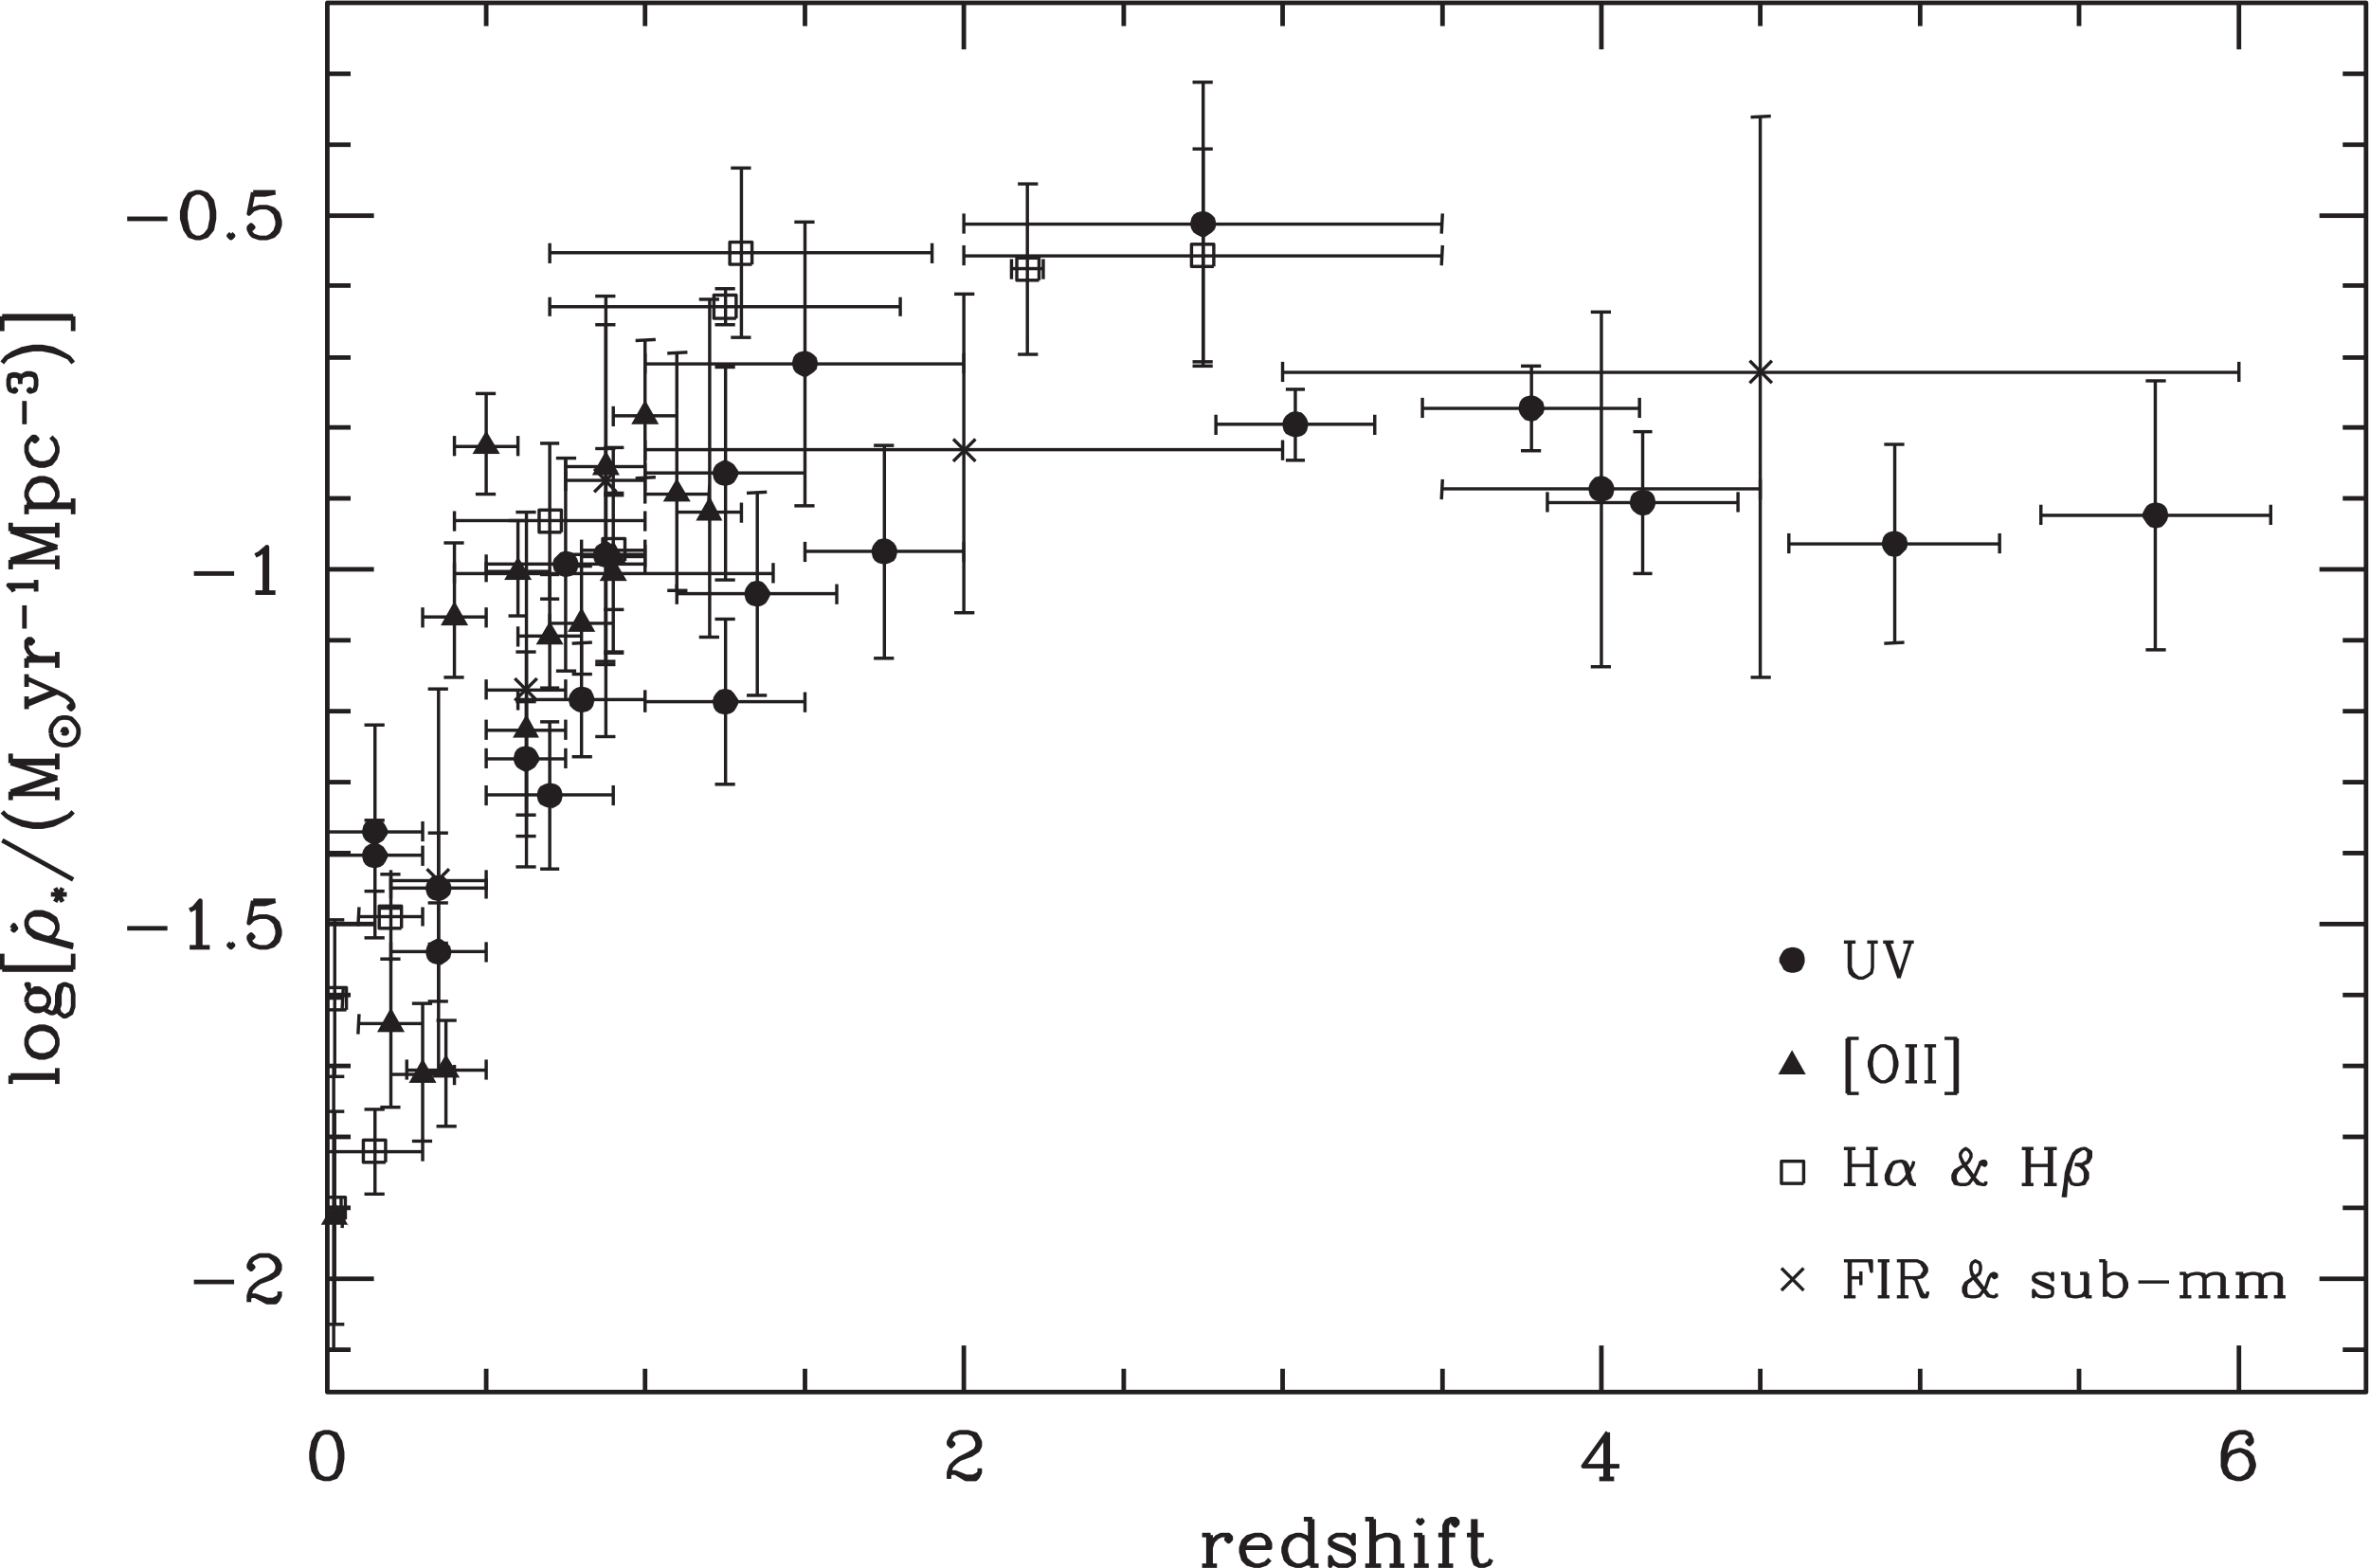 <?xml version="1.0" encoding="UTF-8" standalone="no"?>
<svg
   xmlns:dc="http://purl.org/dc/elements/1.1/"
   xmlns:cc="http://creativecommons.org/ns#"
   xmlns:rdf="http://www.w3.org/1999/02/22-rdf-syntax-ns#"
   xmlns:svg="http://www.w3.org/2000/svg"
   xmlns="http://www.w3.org/2000/svg"
   xmlns:sodipodi="http://sodipodi.sourceforge.net/DTD/sodipodi-0.dtd"
   xmlns:inkscape="http://www.inkscape.org/namespaces/inkscape"
   inkscape:version="1.0beta2 (2b71d25, 2019-12-03)"
   sodipodi:docname="star-formation-rate.svg"
   viewBox="0 0 483.408 319.988"
   height="319.988"
   width="483.408"
   xml:space="preserve"
   id="svg833"
   version="1.1"><defs
     id="defs837"><clipPath
       id="clipPath851"
       clipPathUnits="userSpaceOnUse"><path
         inkscape:connector-curvature="0"
         id="path849"
         d="M 0,0 H 468.028 V 698.717 H 0 Z" /></clipPath><clipPath
       id="clipPath1915"
       clipPathUnits="userSpaceOnUse"><path
         inkscape:connector-curvature="0"
         id="path1913"
         d="m 52.899,91.626 h 362.556 v 239.991 h -362.556 z" /></clipPath><clipPath
       id="clipPath1927"
       clipPathUnits="userSpaceOnUse"><path
         inkscape:connector-curvature="0"
         id="path1925"
         d="M 0,0 H 468.028 V 698.717 H 0 Z" /></clipPath></defs><sodipodi:namedview
     inkscape:current-layer="g2015"
     inkscape:window-maximized="0"
     inkscape:window-y="1110"
     inkscape:window-x="55"
     inkscape:cy="139.39425"
     inkscape:cx="180.28836"
     inkscape:zoom="1.1798096"
     fit-margin-bottom="0"
     fit-margin-right="0"
     fit-margin-left="0"
     fit-margin-top="0"
     showgrid="false"
     id="namedview835"
     inkscape:window-height="972"
     inkscape:window-width="1612"
     inkscape:pageshadow="2"
     inkscape:pageopacity="0"
     guidetolerance="10"
     gridtolerance="10"
     objecttolerance="10"
     borderopacity="1"
     inkscape:document-rotation="0"
     bordercolor="#666666"
     pagecolor="#ffffff" /><g
     transform="matrix(1.333,0,0,-1.333,-70.532,442.156)"
     inkscape:label="star-formation-rate"
     inkscape:groupmode="layer"
     id="g841"><g
       id="g843" /><g
       id="g845" /><g
       id="g1909"><g
         clip-path="url(#clipPath1915)"
         id="g1911"><g
           transform="translate(415.105,331.267)"
           id="g1917"><path
             inkscape:connector-curvature="0"
             id="path1919"
             style="fill:none;stroke:#231f20;stroke-width:0.7;stroke-linecap:butt;stroke-linejoin:round;stroke-miterlimit:10;stroke-dasharray:none;stroke-opacity:1"
             d="M 0,0 H -3.567 M 0,-10.862 H -3.567 M 0,-21.725 H -3.567 M 0,-32.586 H -7.134 M 0,-43.286 H -3.567 M 0,-54.311 H -3.567 M 0,-65.011 H -3.567 M 0,-75.873 H -3.567 M 0,-86.735 H -7.134 M 0,-97.597 H -3.567 M 0,-108.459 H -3.567 M 0,-119.321 H -3.567 M 0,-130.183 H -3.567 M 0,-141.046 H -7.134 M 0,-151.907 H -3.567 M 0,-162.77 H -3.567 M 0,-173.632 H -3.567 M 0,-184.495 H -3.567 M 0,-195.356 H -7.134 M 0,-206.219 H -3.567 M 0,-212.703 V 0 m -312.084,0 h 3.566 m -3.566,-10.862 h 3.566 m -3.566,-10.863 h 3.566 m -14.915,-7.619 h 1.784 l 1.621,0.324 m -3.405,0 h 3.405 m -1.297,-2.269 0.649,-0.325 0.648,-0.648 0.325,-1.135 v -0.648 l -0.325,-0.973 -0.648,-0.649 -0.649,-0.324 m -2.108,6.971 -0.648,-3.242 0.648,0.648 0.974,0.325 h 1.134 l 0.972,-0.325 0.65,-0.648 0.324,-1.135 v -0.648 l -0.324,-0.973 -0.65,-0.649 -0.972,-0.324 h -1.134 l -0.974,0.324 -0.323,0.325 -0.325,0.648 v 0.325 l 0.325,0.324 0.323,-0.324 -0.323,-0.325 m -3.081,-0.648 -0.324,-0.325 0.324,-0.324 0.324,0.324 -0.324,0.325 m -4.702,-0.649 0.649,0.324 0.324,0.325 0.487,0.648 0.324,1.621 v 1.135 l -0.324,1.621 -0.487,0.649 -0.324,0.324 -0.649,0.324 m -0.648,0 -0.973,-0.324 -0.648,-0.973 -0.487,-1.621 v -1.135 l 0.487,-1.621 0.648,-0.973 0.973,-0.324 h 0.648 l 0.973,0.324 0.811,0.973 0.324,1.621 v 1.135 l -0.324,1.621 -0.811,0.973 -0.973,0.324 h -0.648 l -0.649,-0.324 -0.324,-0.324 -0.324,-0.649 -0.324,-1.621 v -1.135 l 0.324,-1.621 0.324,-0.648 0.324,-0.325 0.649,-0.324 m -10.538,2.918 h 6.161 m 24.48,0.487 h 7.134 m -7.134,-10.7 h 3.566 m -3.566,-11.025 h 3.566 m -3.566,-10.7 h 3.566 m -3.566,-10.862 h 3.566 m -14.59,-14.429 h 3.08 m -1.621,6.647 v -6.647 m -1.459,5.675 0.649,0.324 1.134,0.973 v -6.972 m -11.186,2.919 h 6.16 m 14.267,0.648 h 7.134 m -7.134,-10.862 h 3.566 m -3.566,-10.862 h 3.566 m -3.566,-10.862 h 3.566 m -3.566,-10.862 h 3.566 m -14.915,-7.782 h 1.784 l 1.621,0.486 m -3.405,0 h 3.405 m -1.297,-2.432 0.649,-0.324 0.648,-0.649 0.325,-1.135 v -0.648 l -0.325,-0.973 -0.648,-0.648 -0.649,-0.324 m -2.108,7.133 -0.648,-3.405 0.648,0.649 0.974,0.324 h 1.134 l 0.972,-0.324 0.65,-0.649 0.324,-1.135 v -0.648 l -0.324,-0.973 -0.65,-0.648 -0.972,-0.324 h -1.134 l -0.974,0.324 -0.323,0.324 -0.325,0.648 v 0.325 l 0.325,0.324 0.323,-0.324 -0.323,-0.325 m -3.081,-0.648 -0.324,-0.324 0.324,-0.324 0.324,0.324 -0.324,0.324 m -6.323,-0.648 h 3.081 m -1.784,6.647 v -6.647 m -1.297,5.674 0.649,0.324 0.972,1.135 v -7.133 m -11.186,2.918 h 6.161 m 24.48,0.648 h 7.134 m -7.134,-10.861 h 3.566 m -3.566,-10.863 h 3.566 m -3.566,-10.862 h 3.566 m -3.566,-10.863 h 3.566 m -14.59,-13.455 1.783,-0.972 h 1.297 l 0.325,0.324 0.324,0.648 v 0.649 m -4.702,-0.974 0.325,0.325 h 0.648 l 1.783,-0.648 h 0.972 l 0.65,0.323 0.324,0.325 m -1.621,6.16 0.647,-0.486 0.325,-0.324 0.325,-0.649 v -0.648 l -0.325,-0.648 -0.972,-0.649 -1.459,-0.648 m -1.297,2.593 0.323,-0.324 -0.323,-0.324 -0.325,0.324 v 0.324 l 0.325,0.649 0.323,0.324 0.974,0.486 H -321 l 0.972,-0.486 0.325,-0.324 0.324,-0.649 v -0.648 l -0.324,-0.648 -0.973,-0.649 -1.783,-0.648 -0.649,-0.487 -0.648,-0.648 -0.325,-0.973 v -0.972 m -8.43,3.08 h 6.16 m 14.267,0.486 h 7.134 m -7.134,-10.863 h 3.566 m -3.566,-6.484 V 0 M -19.455,0 V -7.133 M -43.935,0 V -3.566 M -68.254,0 V -3.566 M -92.733,0 V -3.566 M -117.052,0 V -7.133 M -141.37,0 V -3.566 M -165.851,0 V -3.566 M -190.168,0 V -3.566 M -214.649,0 V -7.133 M -238.967,0 V -3.566 M -263.448,0 V -3.566 M -287.766,0 V -3.566 M -312.084,0 v -7.133 m 0,7.133 H 0 m -19.131,-225.997 0.65,0.324 0.647,0.649 0.324,0.972 v 0.324 l -0.324,1.135 -0.647,0.649 -0.65,0.324 m -0.324,2.757 -0.811,-0.326 -0.648,-0.81 -0.324,-0.648 -0.324,-1.297 v -2.108 l 0.324,-0.972 0.648,-0.649 0.811,-0.324 m 1.945,5.998 -0.324,-0.324 0.324,-0.324 0.324,0.324 v 0.324 l -0.324,0.81 -0.647,0.326 h -0.974 l -1.135,-0.326 -0.648,-0.81 -0.324,-0.648 -0.325,-1.297 v -2.108 l 0.325,-0.972 0.648,-0.649 1.135,-0.324 h 0.648 l 0.973,0.324 0.648,0.649 0.325,0.972 v 0.324 l -0.325,1.135 -0.648,0.649 -0.973,0.324 h -0.324 l -1.135,-0.324 -0.648,-0.649 -0.324,-1.135 m 2.107,11.025 v 7.133 m -24.48,-7.133 v 3.566 m -24.319,-3.566 v 3.566 m -24.479,-3.566 v 3.566 m -24.643,-16.86 h 2.27 m -0.973,7.134 -3.729,-5.189 h 5.512 m -1.783,5.189 v -7.134 m -0.325,6.323 v -6.323 m -0.648,13.294 v 7.133 m -24.318,-7.133 v 3.566 m -24.481,-3.566 v 3.566 m -24.317,-3.566 v 3.566 m -25.778,-15.887 1.621,-0.973 h 1.459 l 0.324,0.324 0.325,0.649 v 0.648 m -4.702,-0.973 0.324,0.325 h 0.649 l 1.621,-0.649 h 1.135 l 0.648,0.324 0.325,0.325 m -1.784,6.161 0.811,-0.326 0.324,-0.485 0.324,-0.649 v -0.649 l -0.324,-0.648 -1.135,-0.649 -1.297,-0.648 m -1.297,2.594 0.325,-0.324 -0.325,-0.325 -0.324,0.325 v 0.324 l 0.324,0.649 0.325,0.485 0.972,0.326 h 1.297 l 1.135,-0.326 0.324,-0.485 0.325,-0.649 v -0.649 l -0.325,-0.648 -0.973,-0.649 -1.783,-0.648 -0.648,-0.486 -0.649,-0.649 -0.324,-0.972 v -0.973 m 2.27,13.294 v 7.133 m -24.318,-7.133 v 3.566 m -24.481,-3.566 v 3.566 m -24.318,-3.566 v 3.566 m -23.994,-16.86 0.648,0.324 0.325,0.324 0.324,0.649 0.324,1.783 v 0.973 l -0.324,1.621 -0.324,0.649 -0.325,0.485 -0.648,0.326 m -0.811,0 -0.972,-0.326 -0.649,-1.134 -0.324,-1.621 v -0.973 l 0.324,-1.783 0.649,-0.973 0.972,-0.324 h 0.811 l 0.973,0.324 0.648,0.973 0.324,1.783 v 0.973 l -0.324,1.621 -0.648,1.134 -0.973,0.326 h -0.811 l -0.648,-0.326 -0.324,-0.485 -0.324,-0.649 -0.325,-1.621 v -0.973 l 0.325,-1.783 0.324,-0.649 0.324,-0.324 0.648,-0.324 m 0.487,13.294 v 7.133 m 0,-7.133 H 0 m -312.084,0 H 0 V 0 H -312.084 V -212.703 H 0 m -137.642,-21.886 h 2.595 m -1.297,2.431 v -5.837 l 0.324,-0.972 0.324,-0.324 m -0.973,7.133 v -5.837 l 0.325,-0.972 0.648,-0.324 h 0.649 l 0.81,0.324 0.324,0.648 m -8.105,-0.972 h 2.269 m -2.269,4.702 h 2.593 m -0.648,2.431 -0.324,-0.325 -0.325,-0.647 v -6.161 m 1.297,6.808 -0.324,-0.323 0.324,-0.324 0.324,0.324 v 0.323 l -0.324,0.325 h -0.648 l -0.649,-0.325 -0.325,-0.647 v -6.161 m -4.701,0 h 2.271 m -2.271,4.702 h 1.298 m 0,0 v -4.702 m -0.324,4.702 v -4.702 m 0,7.133 -0.325,-0.325 0.325,-0.323 0.324,0.323 -0.324,0.325 m -4.702,-7.133 h 2.269 m -5.998,0 h 2.432 m -2.432,7.133 h 1.297 m 2.432,-2.431 0.648,-0.326 0.324,-0.648 v -3.728 m -3.404,3.728 0.649,0.648 1.134,0.326 h 0.649 l 0.972,-0.326 0.325,-0.648 v -3.728 m -3.729,7.133 v -7.133 m -0.324,7.133 v -7.133 m -6.324,3.728 0.325,-0.324 0.649,-0.324 1.621,-0.649 0.648,-0.324 0.325,-0.324 v -1.135 l -0.325,-0.324 -0.648,-0.324 h -1.298 l -0.647,0.324 -0.325,0.324 -0.325,0.648 v -1.296 l 0.325,0.648 m 2.918,3.404 0.325,0.65 v -1.298 l -0.325,0.648 -0.325,0.324 -0.647,0.326 h -1.297 l -0.649,-0.326 -0.325,-0.324 v -0.648 l 0.325,-0.324 0.649,-0.325 1.621,-0.648 0.648,-0.324 0.325,-0.487 m -6.648,-1.296 h 1.297 m -2.268,7.133 h 1.296 m -2.432,-2.431 -0.649,-0.326 -0.648,-0.648 -0.324,-0.973 v -0.648 l 0.324,-1.135 0.648,-0.648 0.649,-0.324 m 2.107,3.728 -0.648,0.648 -0.811,0.326 h -0.648 l -0.973,-0.326 -0.648,-0.648 -0.324,-0.973 v -0.648 l 0.324,-1.135 0.648,-0.648 0.973,-0.324 h 0.648 l 0.811,0.324 0.648,0.648 m 0.325,6.161 v -7.133 m -0.325,7.133 v -7.133 m -8.43,4.702 -0.648,-0.326 -0.811,-0.648 -0.325,-0.973 v -0.648 l 0.325,-1.135 0.811,-0.648 0.648,-0.324 m 1.946,2.755 v 0.973 l -0.324,0.648 m -3.406,-1.621 h 4.054 v 0.649 l -0.324,0.648 -0.324,0.324 -0.649,0.326 h -0.973 l -1.134,-0.326 -0.65,-0.648 -0.323,-0.973 v -0.648 l 0.323,-1.135 0.65,-0.648 1.134,-0.324 h 0.649 l 0.973,0.324 0.648,0.648 m -10.376,-0.972 h 2.271 m -2.271,4.702 h 1.297 m 0,-1.947 0.324,0.973 0.65,0.648 0.647,0.326 h 1.136 l 0.324,-0.326 v -0.324 l -0.324,-0.324 -0.324,0.324 0.324,0.324 m -2.757,0.326 v -4.702 m -0.323,4.702 v -4.702 m -173.795,189.034 v 2.269 m -10.863,-2.269 v 2.269 m 0,0 h 10.863 m -10.863,-0.324 h 10.863 m -10.214,-5.999 1.46,0.648 0.972,0.325 1.621,0.325 h 1.46 l 1.621,-0.325 0.972,-0.325 1.46,-0.648 m -10.215,-0.811 0.649,0.811 0.973,0.648 1.459,0.65 1.621,0.323 h 1.46 l 1.621,-0.323 1.297,-0.65 1.135,-0.648 0.648,-0.811 m -7.62,-1.945 0.487,0.162 h 0.649 l 0.485,-0.162 0.162,-0.162 0.163,-0.487 m -4.216,0 0.163,0.487 0.486,0.162 h 0.487 l 0.486,-0.162 0.162,-0.487 0.163,0.487 0.485,0.324 0.325,0.162 h 0.649 l 0.485,-0.162 0.162,-0.162 0.163,-0.649 v -0.81 l -0.163,-0.649 -0.162,-0.162 -0.485,-0.162 h -0.163 l -0.163,0.162 0.163,0.162 0.163,-0.162 m -2.595,0 0.162,0.162 0.163,-0.162 -0.163,-0.162 h -0.162 l -0.486,0.162 -0.162,0.162 -0.163,0.649 v 0.81 l 0.163,0.649 0.486,0.162 h 0.487 l 0.486,-0.162 0.162,-0.649 v -0.648 m 0.648,-6.16 v 3.566 m 0.325,-7.781 0.323,-0.648 0.649,-0.812 0.973,-0.323 h 0.81 l 0.974,0.323 0.648,0.812 0.324,0.648 m -3.729,1.945 0.324,-0.324 0.325,0.324 -0.325,0.324 h -0.324 l -0.649,-0.648 -0.323,-0.648 v -0.973 l 0.323,-0.973 0.649,-0.81 0.973,-0.325 h 0.81 l 0.974,0.325 0.648,0.81 0.324,0.973 v 0.648 l -0.324,0.973 -0.648,0.648 m 3.404,-11.835 v 2.432 m -7.133,-2.432 v 1.459 m 0,1.946 0.323,0.649 0.649,0.81 0.973,0.324 h 0.81 l 0.974,-0.324 0.648,-0.81 0.324,-0.649 m -3.729,-1.946 -0.649,0.649 -0.323,0.648 v 0.649 l 0.323,0.972 0.649,0.811 0.973,0.324 h 0.81 l 0.974,-0.324 0.648,-0.811 0.324,-0.972 v -0.649 l -0.324,-0.648 -0.648,-0.649 m -3.729,0 h 7.133 m -7.133,-0.324 h 7.133 m -2.432,-4.701 v 2.27 m 0,-7.134 v 2.108 m -7.133,3.729 v 1.297 m 0,-7.134 v 1.459 m 0,4.702 h 7.133 m -7.133,-0.324 h 7.133 m -7.133,0 7.133,-2.432 m -7.133,-2.271 7.133,2.271 m -7.133,-1.946 6.161,1.946 m -6.161,-2.271 h 7.133 m -3.242,-4.539 v 1.784 m -4.053,-0.973 h 4.053 m -3.405,-0.811 -0.162,0.324 -0.649,0.649 h 4.216 m -1.784,-6.647 v 3.567 m 5.026,-9.566 v 2.433 m -4.701,-2.433 v 1.46 m 1.945,0 -0.973,0.324 -0.649,0.649 -0.323,0.648 v 0.973 l 0.323,0.324 h 0.326 l 0.323,-0.324 -0.323,-0.324 -0.326,0.324 m -0.323,-2.594 h 4.701 m -4.701,-0.324 h 4.701 m -4.701,-4.054 v 1.946 m 0,-5.35 v 1.945 m 0,2.756 4.701,-2.107 1.297,-0.649 0.811,-0.648 0.324,-0.649 v -0.324 l -0.324,-0.324 -0.324,0.324 0.324,0.324 m -6.809,0.325 4.053,1.621 m -4.053,-1.946 4.701,1.946 m 0.973,-6.161 h 0.324 v 0.162 h -0.324 v -0.162 m -0.162,0 0.162,-0.162 h 0.324 l 0.162,0.162 v 0.162 l -0.162,0.324 h -0.324 l -0.162,-0.324 v -0.162 m -1.783,-0.162 0.162,-0.648 0.486,-0.649 0.487,-0.324 0.648,-0.162 h 0.648 l 0.649,0.162 0.486,0.324 0.487,0.649 0.162,0.648 v 0.648 l -0.162,0.487 -0.487,0.648 -0.486,0.487 -0.649,0.162 h -0.648 l -0.648,-0.162 -0.487,-0.487 -0.486,-0.648 -0.162,-0.487 v -0.648 m 0.972,-5.513 v 2.433 m 0,-7.134 v 1.946 m -7.133,3.729 v 1.459 m 0,-7.134 v 1.297 m 0,4.702 h 7.133 m -7.133,-0.324 h 7.133 m -7.133,0 7.133,-2.27 m -7.133,-2.432 7.133,2.432 m -7.133,-2.108 6.161,2.108 m -6.161,-2.432 h 7.133" /></g></g></g><g
       id="g1921"><g
         clip-path="url(#clipPath1927)"
         id="g1923"><g
           transform="translate(53.898,206.758)"
           id="g1929"><path
             inkscape:connector-curvature="0"
             id="path1931"
             style="fill:none;stroke:#231f20;stroke-width:0.7;stroke-linecap:butt;stroke-linejoin:round;stroke-miterlimit:10;stroke-dasharray:none;stroke-opacity:1"
             d="m 0,0 1.46,-0.649 0.972,-0.324 1.621,-0.324 h 1.46 L 7.134,-0.973 8.106,-0.649 9.566,0 M -0.649,0.648 0,0 0.973,-0.649 2.432,-1.297 4.053,-1.622 h 1.46 L 7.134,-1.297 8.431,-0.649 9.566,0 10.214,0.648 M -0.649,-3.729 10.214,-9.727 m -2.756,-1.298 1.135,-2.107 m -1.135,0 1.135,2.107 M 6.81,-11.997 h 2.431 m -6.16,-4.702 0.323,-0.649 0.973,-0.648 1.136,-0.486 4.701,-1.297 m -2.432,3.08 -0.324,0.648 -0.973,0.649 -0.972,0.324 h -1.46 l -0.649,-0.324 m 2.757,-3.405 0.973,0.325 0.324,0.486 0.324,0.648 v 0.649 l -0.324,0.973 -0.973,0.648 -0.972,0.325 H 4.377 L 3.73,-15.078 3.404,-15.402 3.081,-16.051 v -0.648 l 0.323,-0.973 0.973,-0.81 1.136,-0.325 4.701,-1.296 m -9.403,2.918 0.324,-0.325 0.325,0.325 -0.325,0.486 -0.324,-0.486 m 9.403,-6.323 v 2.432 m -10.863,-2.432 v 2.432 m 0,-2.107 h 10.863 m -10.863,-0.325 h 10.863 m -3.08,-6.647 0.324,0.325 0.324,0.972 v 1.621 l 0.324,1.136 0.649,0.323 h 0.324 l 0.811,-0.323 0.324,-1.136 v -1.946 L 9.89,-30.155 9.079,-30.642 H 8.755 l -0.649,0.487 -0.324,0.972 m -1.946,-0.324 0.325,-0.323 0.649,-0.325 h 0.324 l 0.648,0.325 0.324,0.972 v 1.621 l 0.325,1.136 0.324,0.323 m -5.025,-1.134 -0.326,0.485 -0.323,0.649 h 0.323 v -0.649 m 2.757,-0.81 -0.648,0.325 h -1.46 l -0.649,-0.325 m 0,-1.946 0.649,-0.324 h 1.46 l 0.648,0.324 m -3.08,0.649 0.323,-0.649 0.326,-0.324 0.647,-0.323 h 0.649 l 0.81,0.323 0.325,0.324 0.324,0.649 v 0.648 l -0.324,0.649 -0.325,0.325 -0.81,0.485 H 4.377 L 3.73,-26.912 3.404,-27.237 3.081,-27.886 v -0.648 m 4.701,-5.674 -0.324,0.648 -0.648,0.649 -0.974,0.324 H 5.026 L 4.053,-32.911 3.404,-33.56 3.081,-34.208 m 0,-0.81 0.323,-0.973 0.649,-0.649 0.973,-0.324 h 0.81 l 0.974,0.324 0.648,0.649 0.324,0.973 v 0.81 l -0.324,0.973 -0.648,0.648 -0.974,0.324 h -0.81 l -0.973,-0.324 -0.649,-0.648 -0.323,-0.973 v -0.81 l 0.323,-0.649 0.649,-0.648 0.973,-0.325 h 0.81 l 0.974,0.325 0.648,0.648 0.324,0.649 m 0,-5.999 v 2.432 m -7.133,-2.432 v 1.297 m 0,0 h 7.133 m -7.133,-0.324 h 7.133" /></g><path
           inkscape:connector-curvature="0"
           id="path1933"
           style="fill:#231f20;fill-opacity:1;fill-rule:evenodd;stroke:none"
           d="m 287.677,267.229 0.487,0.162 0.486,0.487 0.486,0.486 0.162,0.486 v 0.649 l -0.162,0.648 -0.486,0.486 -0.486,0.325 -0.487,0.162 h -0.648 l -0.649,-0.162 -0.487,-0.325 -0.324,-0.486 -0.161,-0.648 v -0.649 l 0.161,-0.486 0.324,-0.486 0.487,-0.487 0.649,-0.162 h 0.648" /><path
           inkscape:connector-curvature="0"
           id="path1935"
           style="fill:#231f20;fill-opacity:1;fill-rule:evenodd;stroke:none"
           d="m 343.285,246.477 0.486,0.163 0.487,0.486 0.486,0.486 0.162,0.486 v 0.649 l -0.162,0.649 -0.486,0.486 -0.487,0.325 -0.486,0.162 h -0.65 l -0.647,-0.162 -0.486,-0.325 -0.325,-0.486 -0.163,-0.649 v -0.649 l 0.163,-0.486 0.325,-0.486 0.486,-0.486 0.647,-0.163 h 0.65" /><path
           inkscape:connector-curvature="0"
           id="path1937"
           style="fill:#231f20;fill-opacity:1;fill-rule:evenodd;stroke:none"
           d="m 383.168,250.855 0.647,0.162 0.486,0.486 0.326,0.487 0.162,0.486 v 0.649 l -0.162,0.648 -0.326,0.486 -0.486,0.325 -0.647,0.162 h -0.488 l -0.648,-0.162 -0.486,-0.325 -0.325,-0.486 -0.324,-0.648 v -0.649 l 0.649,-0.973 0.486,-0.486 0.648,-0.162 h 0.488" /><path
           inkscape:connector-curvature="0"
           id="path1939"
           style="fill:#231f20;fill-opacity:1;fill-rule:evenodd;stroke:none"
           d="m 120.368,193.788 0.486,0.162 0.486,0.324 0.487,0.487 0.162,0.648 v 0.648 l -0.162,0.488 -0.487,0.486 -0.486,0.485 -0.486,0.163 h -0.649 l -0.648,-0.163 -0.486,-0.485 -0.325,-0.486 -0.162,-0.488 v -0.648 l 0.162,-0.648 0.325,-0.487 0.486,-0.324 0.648,-0.162 h 0.649" /><path
           inkscape:connector-curvature="0"
           id="path1941"
           style="fill:#231f20;fill-opacity:1;fill-rule:evenodd;stroke:none"
           d="m 142.254,222.646 0.648,0.162 0.488,0.324 0.323,0.486 0.163,0.649 v 0.648 l -0.163,0.486 -0.323,0.65 -0.488,0.323 -0.648,0.162 h -0.649 l -0.485,-0.162 -0.488,-0.323 -0.485,-0.65 -0.163,-0.486 v -0.648 l 0.163,-0.649 0.485,-0.486 0.488,-0.324 0.485,-0.162 h 0.649" /><path
           inkscape:connector-curvature="0"
           id="path1943"
           style="fill:#231f20;fill-opacity:1;fill-rule:evenodd;stroke:none"
           d="m 169.166,238.858 0.486,0.162 0.487,0.324 0.324,0.486 0.324,0.649 v 0.648 l -0.324,0.486 -0.324,0.487 -0.487,0.486 -0.486,0.162 h -0.648 l -0.649,-0.162 -0.486,-0.486 -0.324,-0.487 -0.162,-0.486 v -0.648 l 0.162,-0.649 0.324,-0.486 0.486,-0.324 0.649,-0.162 h 0.648" /><path
           inkscape:connector-curvature="0"
           id="path1945"
           style="fill:#231f20;fill-opacity:1;fill-rule:evenodd;stroke:none"
           d="m 176.462,274.038 0.487,0.324 0.486,0.324 0.486,0.486 0.163,0.649 v 0.486 l -0.163,0.649 -0.486,0.487 -0.486,0.323 -0.487,0.163 h -0.648 l -0.648,-0.163 -0.487,-0.323 -0.324,-0.487 -0.163,-0.649 v -0.486 l 0.163,-0.649 0.324,-0.486 0.487,-0.324 0.648,-0.324 h 0.648" /><path
           inkscape:connector-curvature="0"
           id="path1947"
           style="fill:#231f20;fill-opacity:1;fill-rule:evenodd;stroke:none"
           d="m 237.42,295.439 0.487,0.324 0.485,0.324 0.486,0.486 0.163,0.487 v 0.648 l -0.163,0.648 -0.486,0.487 -0.485,0.324 -0.487,0.162 h -0.649 l -0.648,-0.162 -0.487,-0.324 -0.324,-0.487 -0.162,-0.648 v -0.648 l 0.162,-0.487 0.324,-0.486 0.487,-0.324 0.648,-0.324 h 0.649" /><path
           inkscape:connector-curvature="0"
           id="path1949"
           style="fill:#231f20;fill-opacity:1;fill-rule:evenodd;stroke:none"
           d="m 298.378,254.908 0.486,0.162 0.648,0.324 0.325,0.486 0.162,0.649 v 0.648 l -0.162,0.487 -0.325,0.486 -0.648,0.487 -0.486,0.161 h -0.649 l -0.649,-0.161 -0.486,-0.487 -0.324,-0.486 -0.162,-0.487 v -0.648 l 0.162,-0.649 0.324,-0.486 0.486,-0.324 0.649,-0.162 h 0.649" /><path
           inkscape:connector-curvature="0"
           id="path1951"
           style="fill:#231f20;fill-opacity:1;fill-rule:evenodd;stroke:none"
           d="m 110.479,198.814 0.647,0.161 0.488,0.325 0.324,0.487 0.324,0.648 v 0.649 l -0.324,0.486 -0.324,0.486 -0.488,0.325 -0.647,0.324 h -0.487 l -0.649,-0.324 -0.486,-0.325 -0.325,-0.486 -0.161,-0.486 v -0.649 l 0.161,-0.648 0.325,-0.487 0.486,-0.325 0.649,-0.161 h 0.487" /><path
           inkscape:connector-curvature="0"
           id="path1953"
           style="fill:#231f20;fill-opacity:1;fill-rule:evenodd;stroke:none"
           d="m 251.524,264.797 0.648,0.163 0.488,0.324 0.323,0.486 0.162,0.649 v 0.648 l -0.162,0.486 -0.323,0.487 -0.488,0.486 -0.648,0.162 h -0.648 l -0.487,-0.162 -0.648,-0.486 -0.324,-0.487 -0.163,-0.486 v -0.648 l 0.163,-0.649 0.324,-0.486 0.648,-0.324 0.487,-0.163 h 0.648" /><path
           inkscape:connector-curvature="0"
           id="path1955"
           style="fill:#231f20;fill-opacity:1;fill-rule:evenodd;stroke:none"
           d="m 304.701,252.8 0.647,0.162 0.487,0.487 0.325,0.486 0.162,0.486 v 0.649 l -0.162,0.648 -0.325,0.487 -0.487,0.324 -0.647,0.162 h -0.65 l -0.486,-0.162 -0.648,-0.324 -0.325,-0.487 -0.162,-0.648 v -0.649 l 0.162,-0.486 0.325,-0.486 0.648,-0.487 0.486,-0.162 h 0.65" /><path
           inkscape:connector-curvature="0"
           id="path1957"
           style="fill:#231f20;fill-opacity:1;fill-rule:evenodd;stroke:none"
           d="m 137.39,207.892 0.649,0.325 0.486,0.324 0.324,0.486 0.162,0.65 v 0.485 l -0.162,0.648 -0.324,0.488 -0.486,0.323 -0.649,0.163 h -0.648 l -0.486,-0.163 -0.649,-0.323 -0.324,-0.488 -0.162,-0.648 v -0.485 l 0.162,-0.65 0.324,-0.486 0.649,-0.324 0.486,-0.163 h 0.648" /><path
           inkscape:connector-curvature="0"
           id="path1959"
           style="fill:#231f20;fill-opacity:1;fill-rule:evenodd;stroke:none"
           d="m 164.141,222.321 0.648,0.163 0.486,0.324 0.325,0.486 0.324,0.649 v 0.648 l -0.324,0.486 -0.325,0.487 -0.486,0.487 -0.648,0.161 h -0.487 l -0.648,-0.161 -0.486,-0.487 -0.325,-0.487 -0.162,-0.486 v -0.648 l 0.162,-0.649 0.325,-0.486 0.486,-0.324 0.648,-0.163 h 0.487" /><path
           inkscape:connector-curvature="0"
           id="path1961"
           style="fill:#231f20;fill-opacity:1;fill-rule:evenodd;stroke:none"
           d="m 110.479,202.381 0.647,0.324 0.488,0.324 0.324,0.486 0.324,0.487 v 0.648 l -0.324,0.649 -0.324,0.486 -0.488,0.324 -0.647,0.162 h -0.487 l -0.649,-0.162 -0.486,-0.324 -0.325,-0.486 -0.161,-0.649 v -0.648 l 0.161,-0.487 0.325,-0.486 0.486,-0.324 0.649,-0.324 h 0.487" /><path
           inkscape:connector-curvature="0"
           id="path1963"
           style="fill:#231f20;fill-opacity:1;fill-rule:evenodd;stroke:none"
           d="m 139.822,243.397 0.648,0.162 0.488,0.325 0.323,0.485 0.162,0.649 v 0.649 l -0.162,0.486 -0.323,0.487 -0.488,0.486 -0.648,0.162 h -0.649 l -0.485,-0.162 -0.487,-0.486 -0.486,-0.487 -0.163,-0.486 v -0.649 l 0.163,-0.649 0.486,-0.485 0.487,-0.325 0.485,-0.162 h 0.649" /><path
           inkscape:connector-curvature="0"
           id="path1965"
           style="fill:#231f20;fill-opacity:1;fill-rule:evenodd;stroke:none"
           d="m 164.141,257.339 0.648,0.163 0.486,0.324 0.325,0.486 0.324,0.649 v 0.648 l -0.324,0.487 -0.325,0.486 -0.486,0.325 -0.648,0.323 h -0.487 l -0.648,-0.323 -0.486,-0.325 -0.325,-0.486 -0.162,-0.487 v -0.648 l 0.162,-0.649 0.325,-0.486 0.486,-0.324 0.648,-0.163 h 0.487" /><path
           inkscape:connector-curvature="0"
           id="path1967"
           style="fill:#231f20;fill-opacity:1;fill-rule:evenodd;stroke:none"
           d="m 188.622,245.343 0.485,0.162 0.648,0.323 0.326,0.488 0.162,0.648 v 0.648 l -0.162,0.486 -0.326,0.487 -0.648,0.486 -0.485,0.163 h -0.65 l -0.648,-0.163 -0.487,-0.486 -0.324,-0.487 -0.162,-0.486 v -0.648 l 0.162,-0.648 0.324,-0.488 0.487,-0.323 0.648,-0.162 h 0.65" /><path
           inkscape:connector-curvature="0"
           id="path1969"
           style="fill:#231f20;fill-opacity:1;fill-rule:evenodd;stroke:none"
           d="m 120.368,183.899 0.486,0.324 0.486,0.324 0.487,0.486 0.162,0.649 v 0.486 l -0.162,0.649 -0.487,0.486 -0.486,0.324 -0.486,0.324 h -0.649 l -0.648,-0.324 -0.486,-0.324 -0.325,-0.486 -0.162,-0.649 v -0.486 l 0.162,-0.649 0.325,-0.486 0.486,-0.324 0.648,-0.162 h 0.649" /><path
           inkscape:connector-curvature="0"
           id="path1971"
           style="fill:#231f20;fill-opacity:1;fill-rule:evenodd;stroke:none"
           d="m 133.662,213.567 0.648,0.323 0.487,0.326 0.324,0.485 0.324,0.487 v 0.649 l -0.324,0.648 -0.324,0.486 -0.487,0.325 -0.648,0.162 h -0.487 l -0.648,-0.162 -0.486,-0.325 -0.325,-0.486 -0.162,-0.648 v -0.649 l 0.162,-0.487 0.325,-0.485 0.486,-0.326 0.648,-0.323 h 0.487" /><path
           inkscape:connector-curvature="0"
           id="path1973"
           style="fill:#231f20;fill-opacity:1;fill-rule:evenodd;stroke:none"
           d="m 145.983,244.856 0.487,0.162 0.486,0.325 0.486,0.485 0.163,0.649 v 0.487 l -0.163,0.648 -0.486,0.486 -0.486,0.325 -0.487,0.324 h -0.649 l -0.647,-0.324 -0.487,-0.325 -0.324,-0.486 -0.163,-0.648 v -0.487 l 0.163,-0.649 0.324,-0.485 0.487,-0.325 0.647,-0.162 h 0.649" /><path
           inkscape:connector-curvature="0"
           id="path1975"
           style="fill:#231f20;fill-opacity:1;fill-rule:evenodd;stroke:none"
           d="m 327.559,182.763 0.649,0.163 0.486,0.324 0.324,0.649 0.162,0.486 v 0.648 l -0.162,0.649 -0.324,0.486 -0.486,0.324 -0.649,0.163 h -0.486 l -0.649,-0.163 -0.486,-0.324 -0.324,-0.486 -0.324,-0.649 v -0.648 l 0.324,-0.486 0.324,-0.649 0.486,-0.324 0.649,-0.163 h 0.486" /><path
           inkscape:connector-curvature="0"
           id="path1977"
           style="fill:#231f20;fill-opacity:1;fill-rule:evenodd;stroke:none"
           d="m 148.901,242.748 -2.107,3.568 -2.107,-3.568 h 4.214" /><path
           inkscape:connector-curvature="0"
           id="path1979"
           style="fill:#231f20;fill-opacity:1;fill-rule:evenodd;stroke:none"
           d="m 106.263,144.016 -2.108,3.729 -2.107,-3.566 h 4.215" /><path
           inkscape:connector-curvature="0"
           id="path1981"
           style="fill:#231f20;fill-opacity:1;fill-rule:evenodd;stroke:none"
           d="m 114.856,173.685 -2.108,3.728 -2.107,-3.728 h 4.215" /><path
           inkscape:connector-curvature="0"
           id="path1983"
           style="fill:#231f20;fill-opacity:1;fill-rule:evenodd;stroke:none"
           d="m 119.719,165.904 -2.107,3.728 -2.107,-3.728 h 4.214" /><path
           inkscape:connector-curvature="0"
           id="path1985"
           style="fill:#231f20;fill-opacity:1;fill-rule:evenodd;stroke:none"
           d="m 124.584,235.94 -2.109,3.728 -2.107,-3.728 h 4.216" /><path
           inkscape:connector-curvature="0"
           id="path1987"
           style="fill:#231f20;fill-opacity:1;fill-rule:evenodd;stroke:none"
           d="m 129.447,262.203 -2.107,3.567 -2.109,-3.567 h 4.216" /><path
           inkscape:connector-curvature="0"
           id="path1989"
           style="fill:#231f20;fill-opacity:1;fill-rule:evenodd;stroke:none"
           d="m 134.31,242.911 -2.107,3.566 -2.108,-3.566 h 4.215" /><path
           inkscape:connector-curvature="0"
           id="path1991"
           style="fill:#231f20;fill-opacity:1;fill-rule:evenodd;stroke:none"
           d="m 139.173,233.022 -2.107,3.566 -2.107,-3.566 h 4.214" /><path
           inkscape:connector-curvature="0"
           id="path1993"
           style="fill:#231f20;fill-opacity:1;fill-rule:evenodd;stroke:none"
           d="m 144.038,234.967 -2.108,3.728 -2.108,-3.728 h 4.216" /><path
           inkscape:connector-curvature="0"
           id="path1995"
           style="fill:#231f20;fill-opacity:1;fill-rule:evenodd;stroke:none"
           d="m 148.901,245.181 -2.107,3.728 -2.107,-3.728 h 4.214" /><path
           inkscape:connector-curvature="0"
           id="path1997"
           style="fill:#231f20;fill-opacity:1;fill-rule:evenodd;stroke:none"
           d="m 153.765,266.743 -2.108,3.728 -2.107,-3.728 h 4.215" /><path
           inkscape:connector-curvature="0"
           id="path1999"
           style="fill:#231f20;fill-opacity:1;fill-rule:evenodd;stroke:none"
           d="m 158.628,254.908 -2.106,3.566 -2.109,-3.566 h 4.215" /><path
           inkscape:connector-curvature="0"
           id="path2001"
           style="fill:#231f20;fill-opacity:1;fill-rule:evenodd;stroke:none"
           d="m 163.492,251.99 -1.945,3.728 -2.107,-3.728 h 4.052" /><path
           inkscape:connector-curvature="0"
           id="path2003"
           style="fill:#231f20;fill-opacity:1;fill-rule:evenodd;stroke:none"
           d="m 123.286,166.714 -2.108,3.567 -2.107,-3.567 h 4.215" /><path
           inkscape:connector-curvature="0"
           id="path2005"
           style="fill:#231f20;fill-opacity:1;fill-rule:evenodd;stroke:none"
           d="m 135.445,218.755 -1.945,3.566 -2.108,-3.566 h 4.053" /><path
           inkscape:connector-curvature="0"
           id="path2007"
           style="fill:#231f20;fill-opacity:1;fill-rule:evenodd;stroke:none"
           d="m 147.767,258.961 -2.108,3.729 -2.107,-3.729 h 4.215" /><path
           inkscape:connector-curvature="0"
           id="path2009"
           style="fill:#231f20;fill-opacity:1;fill-rule:evenodd;stroke:none"
           d="m 329.343,167.2 -2.108,3.729 -2.107,-3.729 h 4.215" /><g
           transform="translate(329.018,150.502)"
           id="g2011"><path
             inkscape:connector-curvature="0"
             id="path2013"
             style="fill:none;stroke:#231f20;stroke-width:0.5;stroke-linecap:butt;stroke-linejoin:round;stroke-miterlimit:10;stroke-dasharray:none;stroke-opacity:1"
             d="M 0,0 V 3.404 H -3.404 V 0 H 0 m -225.997,-5.513 h 2.756 m 0,0 v 3.404 h -2.756 m 11.349,41.18 v 3.404 h -3.406 v -3.404 h 3.406 m 53.661,101.65 v 3.405 h -3.404 v -3.405 h 3.404 m -19.454,-45.395 v 3.406 h -3.404 v -3.406 h 3.404 M -217.08,3.242 v 3.404 h -3.406 V 3.242 h 3.406 m 53.662,129.211 v 3.567 h -3.405 v -3.567 h 3.405 m 46.367,5.836 v 3.404 h -3.405 v -3.404 h 3.405 m -73.118,-38.585 v 3.405 h -3.404 v -3.405 h 3.404 m -35.828,-73.117 h 2.918 m 0,0 v 3.404 h -2.918 m 135.695,110.405 v 3.406 h -3.404 v -3.406 h 3.404 M 0,-12.97 -3.404,-16.374 m 3.404,0 -3.404,3.404 m -1.459,138.938 -3.405,-3.405 m 3.405,0 -3.405,3.405 m -118.511,-11.997 -3.404,-3.404 m 3.404,0 -3.404,3.404 m -51.555,-4.702 -3.404,-3.404 m 3.404,0 -3.404,3.566 m -8.755,-32.1 -3.405,-3.404 m 3.405,0 -3.405,3.404 m -10.051,-29.181 -3.405,-3.405 m 3.405,0 -3.405,3.405 m 21.239,49.609 v -3.08 m 6.16,1.621 h -6.16 m -12.159,-29.668 v -3.081 m 6.16,1.459 h -6.16 M -216.27,36.963 v -3.08 m 7.296,1.621 h -7.296 m 63.39,62.741 v -3.081 m 12.158,1.621 h -12.158 m -24.481,13.458 v -3.081 m 12.322,1.622 h -12.322 M -201.678,96.3 v -3.08 m 12.159,1.621 h -12.159 m -17.024,-41.017 h -7.295 m 48.636,21.4 v -3.08 m 12.322,1.621 h -12.322 m -24.317,-12.808 v -3.08 m 9.726,1.621 h -9.726 m 162.445,46.367 v -3.08 m 14.591,1.459 H -39.233 M -89.977,117.7 v -3.08 m 12.159,1.621 H -89.977 M -218.702,50.257 h -7.295 m 170.714,57.553 -0.162,-3.08 m 24.48,1.621 h -24.318 m -73.279,42.152 v -3.08 m 36.639,1.459 h -36.639 m -48.799,-19.78 v -3.08 m 24.481,1.459 h -24.481 m 4.865,-33.72 V 88.68 m 12.32,1.621 h -12.32 m -24.319,-14.753 v -3.08 m 9.727,1.621 h -9.727 M -216.27,46.691 V 43.61 m 7.296,1.621 h -7.296 m 252.586,58.688 v -3.08 m 17.508,1.459 H 36.316 M -2.269,99.542 v -3.08 m 16.212,1.459 H -2.269 m -56.094,22.373 v -3.081 m 16.697,1.459 H -58.363 M -177.361,97.759 v -3.08 m -5.998,1.621 h 5.998 m -12.158,-29.668 v -3.081 m -5.999,1.459 h 5.999 m -12.159,-28.047 v -3.08 m -7.296,1.621 h 7.296 m 73.116,62.741 v -3.081 m -12.16,1.621 h 12.16 m -24.318,13.458 v -3.081 m -12.159,1.622 h 12.159 M -177.361,96.3 v -3.08 m -12.158,1.621 h 12.158 m -34.045,-39.396 v -3.08 m -7.296,1.459 h 7.296 m 58.526,21.4 v -3.08 m -12.159,1.621 h 12.159 m -29.344,-12.808 v -3.08 m -9.728,1.621 h 9.728 m 172.172,46.367 v -3.08 m -14.59,1.459 h 14.59 M -65.659,117.7 v -3.08 m -12.159,1.621 h 12.159 M -211.406,51.716 v -3.08 m -7.296,1.621 h 7.296 m 204.76,57.553 v -3.08 m -24.319,1.621 h 24.319 m -48.637,42.152 -0.162,-3.08 m -36.478,1.459 h 36.64 m -73.279,-19.78 v -3.08 m -24.318,1.459 h 24.318 m -19.454,-33.72 V 88.68 m -12.16,1.621 h 12.16 m -29.345,-14.753 v -3.08 m -9.727,1.621 h 9.727 M -201.678,46.691 V 43.61 m -7.296,1.621 h 7.296 m 273.173,58.688 v -3.08 m -17.671,1.459 H 71.495 M 29.992,99.542 v -3.08 m -16.049,1.459 h 16.049 m -55.121,22.373 v -3.081 m -16.537,1.459 h 16.537 m -156.771,-6.16 h -3.08 m 1.621,-16.212 v 16.212 m -10.7,-38.747 h -3.08 m 1.621,-8.755 v 8.755 m -11.996,-30.803 h -3.082 m 1.622,-7.458 v 7.458 m 69.711,70.037 h -3.08 m 1.621,-16.214 v 16.214 m -22.858,11.996 h -3.08 m 1.621,-16.211 v 16.211 m -22.859,-13.942 h -3.081 m 1.46,-16.212 v 16.212 m -27.723,-40.855 h -3.081 m 1.621,-16.374 v 16.374 m 55.122,16.212 h -3.08 m 1.621,-12.645 V 86.41 m -25.454,-15.725 h -2.918 m 1.459,-11.187 v 11.187 m 168.769,44.421 h -2.918 m 1.459,-10.862 v 10.862 m -51.716,6.484 h -2.919 m 1.459,-5.349 v 5.349 M -217.242,55.607 h -3.081 m 1.621,-5.35 v 5.35 m 189.196,77.819 h -3.08 m 1.621,-27.075 v 27.075 m -59.499,35.18 h -3.08 m 1.621,-21.724 v 21.724 m -59.498,-21.4 h -3.08 m 1.621,-21.725 v 21.725 m -5.837,-41.341 -3.08,-0.162 m 1.621,-15.402 v 15.564 m -25.29,-23.021 -3.082,-0.162 m 1.46,-8.593 v 8.755 m -20.426,-29.182 h -3.082 m 1.622,-8.431 v 8.431 m 264.42,69.226 h -3.081 m 1.459,-20.59 v 20.59 m -38.422,-9.727 h -3.081 m 1.622,-15.24 v 15.24 m -54.15,11.997 h -3.08 m 1.621,-6.486 v 6.486 M -181.9,79.926 h -3.08 m 1.621,16.374 V 79.926 m -10.7,-23.508 h -3.08 m 1.621,8.592 v -8.592 m -11.996,-28.533 h -3.082 m 1.622,7.619 v -7.619 m 69.711,52.527 h -3.08 m 1.621,16.373 V 80.412 m -22.858,11.997 h -3.08 m 1.621,16.375 V 92.409 m -22.859,-13.942 h -3.081 m 1.46,16.374 V 78.467 m -27.723,-40.855 h -3.081 m 1.621,16.212 V 37.612 m 55.122,23.507 h -3.08 m 1.621,12.646 V 61.119 M -190.493,48.15 h -2.918 m 1.459,11.348 V 48.15 m 168.769,45.232 h -2.918 m 1.459,10.862 V 93.382 m -51.716,17.346 h -2.919 m 1.459,5.513 v -5.513 M -217.242,44.745 h -3.081 m 1.621,5.512 v -5.512 m 189.196,34.37 h -3.08 m 1.621,27.236 V 79.115 m -59.499,46.043 h -3.08 m 1.621,21.724 v -21.724 m -59.498,-21.401 h -3.08 m 1.621,21.724 v -21.724 m -5.837,-29.02 h -3.08 m 1.621,15.564 V 74.737 m -25.29,-9.402 h -3.082 m 1.46,8.754 v -8.754 m -20.426,-28.534 -3.082,-0.162 m 1.622,8.592 v -8.43 m 264.42,44.908 h -3.081 m 1.459,20.589 V 81.709 m -38.422,1.135 -3.081,-0.162 m 1.622,15.239 V 82.844 m -54.15,29.344 h -3.08 m 1.621,6.484 v -6.484 M -187.088,85.762 v 8.754 m -3.405,-1.296 h -2.918 m 1.459,-9.403 v 9.403 m -3.404,8.268 h -2.918 m 1.459,-7.783 v 7.783 m -3.404,19.454 h -3.082 m 1.623,-8.106 v 8.106 m -3.405,-22.859 h -3.081 m 1.621,-11.349 v 11.349" /></g><g
           transform="translate(119.071,178.062)"
           id="g2015"><path
             inkscape:connector-curvature="0"
             id="path2017"
             style="fill:none;stroke:#231f20;stroke-width:0.5;stroke-linecap:butt;stroke-linejoin:round;stroke-miterlimit:10;stroke-dasharray:none;stroke-opacity:1"
             d="m 0,0 h -3.08 m 1.621,-10.862 V 0 M -4.863,14.591 H -7.945 M -6.323,-3.08 v 17.671 m -7.134,-31.128 h -2.593 m 1.134,-16.212 v 16.212 m 44.26,94.355 h -3.081 m 1.46,-11.996 v 11.996 m -7.295,5.837 v -3.08 m 6.16,1.621 h -6.16 M 8.269,43.449 v -3.081 m 6.16,1.459 H 8.269 M -3.891,-8.592 v -3.081 m 5.998,1.46 h -5.998 m 41.342,86.897 v -3.08 m 5.025,1.621 h -5.025 m -4.865,4.377 v -3.08 m 4.865,1.459 h -4.865 m -4.863,13.456 v -3.08 m 4.863,1.621 H 27.723 M 22.859,69.875 v -3.081 m 4.864,1.621 h -4.864 m -4.864,-8.754 v -3.08 m 4.864,1.621 h -4.864 m -4.863,-0.486 v -3.081 m 4.863,1.622 H 13.132 M 8.269,67.604 v -3.08 m 4.863,1.621 H 8.269 M 3.404,86.898 v -3.08 m 4.865,1.458 H 3.404 M -1.459,60.633 v -3.08 m 4.863,1.621 H -1.459 M -6.323,-9.403 v -3.08 m 4.864,1.621 h -4.864 m -4.864,9.241 -0.161,-3.08 m 5.025,1.621 h -4.864 m -3.729,-29.669 H -16.05 M 3.404,67.443 v -3.081 m 24.319,1.46 H 3.404 m 29.182,17.833 v -3.08 m -5.998,1.621 h 5.998 M 20.428,43.449 v -3.081 m -5.999,1.459 h 5.999 M 8.269,-8.592 v -3.081 m -6.162,1.46 h 6.162 m 39.07,86.897 v -3.08 m -4.863,1.621 h 4.863 m -4.863,4.377 -0.162,-3.08 m -4.863,1.459 h 5.025 m -5.025,13.456 v -3.08 m -4.865,1.621 h 4.865 M 32.586,69.875 v -3.081 m -4.863,1.621 h 4.863 m -4.863,-8.754 v -3.08 m -4.864,1.621 h 4.864 m -4.864,-0.486 v -3.081 m -4.864,1.622 h 4.864 m -4.864,11.347 v -3.08 m -4.863,1.621 h 4.863 m -4.863,20.753 v -3.08 m -4.863,1.458 h 4.863 M 8.269,60.633 v -3.08 M 3.404,59.174 H 8.269 M 3.404,-9.403 v -3.08 m -4.863,1.621 h 4.863 m -4.863,9.241 v -3.08 m -4.864,1.621 h 4.864 m -12.16,-28.21 -0.161,-3.08 m -1.136,1.621 h 1.297 M 52.203,67.443 v -3.081 m -24.48,1.46 h 24.48 M 28.047,40.855 h -3.08 m 1.621,41.341 V 40.855 m -10.7,-15.24 h -3.08 m 1.621,16.212 V 25.615 M 3.728,-18.806 h -3.08 m 1.459,8.593 v -8.593 m 41.828,74.9 h -3.08 m 1.621,19.131 V 56.094 m -3.404,7.133 h -3.08 m 1.459,14.754 V 63.227 m -3.244,17.348 -3.08,-0.163 m 1.459,9.566 V 80.575 M 29.344,60.309 h -3.081 m 1.46,8.106 V 60.309 M 24.481,50.42 h -3.082 m 1.46,7.782 V 50.42 m -3.405,-2.108 h -2.918 m 1.459,7.945 v -7.945 m -3.404,11.025 h -2.918 m 1.459,6.808 V 59.337 M 9.728,77.981 H 6.646 m 1.622,7.295 V 77.981 M 4.864,49.933 H 1.783 m 1.621,9.241 V 49.933 M 0,-21.076 h -3.08 m 1.621,10.214 v -10.214 m -3.404,5.189 h -3.082 m 1.622,12.807 v -12.807 m -7.134,-33.236 h -2.593 m 1.134,16.374 v -16.374 m 44.26,102.948 h -3.081 m 1.46,11.997 V 53.825 m 0.324,50.095 h -3.08 m 1.621,-21.724 v 21.724 m -10.7,-50.095 h -3.08 M 14.429,41.827 V 53.825 M 3.728,-2.594 h -3.08 m 1.459,-7.619 v 7.619 m 41.828,110.405 h -3.08 m 1.621,-32.586 v 32.586 m -3.404,-8.107 -3.08,-0.162 m 1.459,-21.561 v 21.723 m -3.244,1.947 -3.08,-0.163 m 1.459,-11.51 v 11.673 M 29.344,78.144 h -3.081 m 1.46,-9.729 v 9.729 M 24.481,66.956 H 21.399 M -15.078,-31.29 h -0.972 m 4.863,46.043 -0.162,-2.918 m 5.026,1.459 h -4.864 m 29.182,103.11 v -3.08 m 29.344,1.621 H 17.995 m 4.864,-43.936 v -3.08 m 4.864,1.459 H 22.859 M -8.755,-22.697 h -7.295 m 34.045,130.832 v -2.918 m 26.913,1.459 H 17.995 m 70.686,7.296 v -3.081 m 2.432,1.621 H 88.681 M 3.404,75.387 v -3.081 m 14.591,1.622 H 3.404 M -14.916,0.81 h -1.134 m 97.435,115.269 v -3.08 m 36.639,1.459 H 81.385 M -13.942,-29.83 v -3.081 m -1.136,1.621 h 1.136 m 12.483,46.043 v -2.918 m -4.864,1.459 h 4.864 m 77.98,103.11 v -3.08 m -29.182,1.621 H 76.521 M 32.586,71.009 v -3.08 m -4.863,1.459 h 4.863 M -1.459,-21.076 v -3.08 m -7.296,1.459 h 7.296 m 73.117,130.832 v -2.918 m -26.75,1.459 h 26.75 m 21.886,7.296 v -3.081 m -2.431,1.621 h 2.431 M 32.586,75.387 v -3.081 m -14.591,1.622 h 14.591 m -46.205,-71.659 -0.162,-3.08 m -1.135,1.621 h 1.297 m 168.283,115.269 -0.162,-3.08 m -36.478,1.459 h 36.64 M -13.619,-9.565 h -2.431 m 0.972,-21.725 V -9.565 M -4.863,19.78 h -3.082 m 1.622,-6.486 v 6.486 m 55.121,108.135 h -3.08 m 1.621,-12.97 v 12.97 M 29.344,85.114 h -3.081 m 1.46,-15.726 V 85.114 M -7.295,-16.213 h -3.081 m 1.621,-6.484 v 6.484 m 55.122,125.645 h -3.08 m 1.621,-2.756 v 2.756 m 47.826,16.05 h -3.08 m 1.459,-12.97 v 12.97 M 19.454,85.763 H 16.536 M 17.995,73.928 V 85.763 M -13.457,12.807 H -16.05 M -14.916,0.81 v 11.997 m 134.399,118.025 h -3.08 m 1.621,-16.374 v 16.374 M -13.619,-53.014 h -2.431 m 0.972,21.724 V -53.014 M -4.863,6.809 h -3.082 m 1.622,6.485 V 6.809 m 55.121,95.165 h -3.08 m 1.621,12.971 V 101.974 M 29.344,53.662 h -3.081 m 1.46,15.726 V 53.662 M -7.295,-29.181 h -3.081 m 1.621,6.484 v -6.484 M 46.367,103.92 h -3.08 m 1.621,2.756 v -2.756 m 47.826,-4.54 h -3.08 m 1.459,13.132 V 99.38 M 19.454,61.93 h -2.918 m 1.459,11.998 V 61.93 M -13.457,-11.186 H -16.05 M -14.916,0.81 V -11.186 M 119.483,98.245 h -3.08 m 1.621,16.213 V 98.245 m 86.898,-48.312 h -3.081 m 1.46,46.691 V 49.933 m -120.295,9.89 h -3.08 M 81.385,84.79 V 59.823 M 28.047,51.88 h -3.08" /></g><g
           transform="translate(145.659,258.15)"
           id="g2019"><path
             inkscape:connector-curvature="0"
             id="path2021"
             style="fill:none;stroke:#231f20;stroke-width:0.5;stroke-linecap:butt;stroke-linejoin:round;stroke-miterlimit:10;stroke-dasharray:none;stroke-opacity:1"
             d="m 0,0 v -28.208 m -10.7,-30.966 h -3.08 m 1.621,27.075 v -27.075 m -11.996,-31.451 h -3.082 m 1.622,29.343 V -90.625 M 178.334,55.77 175.253,55.608 m 1.46,-39.072 V 55.77 M 56.418,28.534 h -3.08 M 54.797,4.702 V 28.534 M 1.459,28.209 h -3.08 M 0,0 V 28.209 M -10.7,-4.863 h -3.08 m 1.621,-27.236 v 27.236 m -11.996,-27.075 h -3.082 m 1.622,-29.344 v 29.344 m 129.21,50.095 v -3.08 m 73.118,1.459 H 103.595 M 5.998,6.161 V 3.08 M 54.797,4.702 H 5.998 M -6.16,1.459 v -3.08 M 0,0 h -6.16 m -12.16,-30.478 v -3.081 m 6.161,1.46 H -18.32 M -32.911,-59.66 v -3.081 m 7.296,1.459 h -7.296 m 282.902,79.439 v -3.08 m -73.278,1.459 h 73.278 M 103.595,6.161 V 3.08 M 54.797,4.702 h 48.798 M 5.998,1.459 v -3.08 M 0,0 H 5.998 M -6.16,-30.478 v -3.081 m -5.999,1.46 H -6.16 M -18.32,-59.66 v -3.081 m -7.295,1.459 h 7.295 m 216.919,-9.403 h 1.621 m -4.702,0 h 1.621 m 2.594,0 -1.783,-5.513 m -1.621,5.513 1.621,-4.702 m -1.945,4.702 1.945,-5.513 m -4.863,5.513 h 1.621 m -5.189,0 h 1.784 m -0.811,0 v -3.89 l 0.324,-0.812 0.487,-0.485 0.487,-0.326 m -1.459,5.513 v -3.89 l 0.161,-0.812 0.486,-0.485 0.812,-0.326 h 0.647 l 0.65,0.326 0.647,0.485 0.162,0.812 v 3.89 m 11.026,-23.183 h 1.945 m -1.945,8.43 h 1.945 m 0,0 v -8.43 m -0.324,8.43 v -8.43 m -4.701,1.784 h 1.782 m -1.782,5.511 h 1.782 m -0.811,0 v -5.511 m -0.162,5.511 v -5.511 m -3.728,0 h 1.783 m -1.783,5.511 h 1.783 m -0.648,0 v -5.511 m -0.325,5.511 v -5.511 m -3.89,0 0.486,0.323 0.486,0.487 0.324,0.487 0.163,1.134 v 0.649 l -0.163,1.135 -0.324,0.486 -0.486,0.486 -0.486,0.324 m -0.649,0 -0.648,-0.324 -0.65,-0.486 -0.162,-0.486 -0.323,-1.135 v -0.649 l 0.323,-1.134 0.162,-0.487 0.65,-0.487 0.648,-0.323 h 0.649 l 0.81,0.323 0.486,0.487 0.163,0.487 0.324,1.134 v 0.649 l -0.324,1.135 -0.163,0.486 -0.486,0.486 -0.81,0.324 h -0.649 l -0.486,-0.324 -0.487,-0.486 -0.325,-0.486 -0.162,-1.135 v -0.649 l 0.162,-1.134 0.325,-0.487 0.487,-0.487 0.486,-0.323 m -5.187,-1.784 h 1.783 m -1.783,8.43 h 1.783 m -1.459,0 v -8.43 m -0.324,8.43 v -8.43 m 34.855,-10.862 0.811,-0.162 0.649,-0.649 0.161,-0.486 v -0.811 l -0.161,-0.486 -0.325,-0.324 -0.486,-0.162 m -0.649,3.08 1.135,-0.162 0.486,-0.649 0.324,-0.486 v -0.811 l -0.324,-0.486 -0.161,-0.324 -0.811,-0.162 h -0.649 l -0.486,0.162 -0.162,0.324 -0.325,0.811 m 2.594,4.214 0.486,-0.486 v -0.81 l -0.162,-0.649 -0.324,-0.162 -0.486,-0.324 m 0,2.431 h 0.486 l 0.486,-0.324 0.325,-0.162 v -0.81 l -0.325,-0.649 -0.162,-0.162 -0.81,-0.324 h -1.135 m 1.135,2.431 -0.486,-0.324 -0.649,-0.486 -0.486,-1.135 -0.162,-0.648 -0.325,-1.135 -0.324,-1.621 -0.162,-2.109 m 2.594,7.458 -0.811,-0.324 -0.485,-0.486 -0.487,-1.135 -0.325,-0.648 -0.324,-1.135 -0.162,-1.621 -0.324,-2.109 m -2.918,1.947 h 1.945 m -5.35,0 h 1.783 m -0.648,2.918 h 3.08 m -0.81,2.593 h 1.945 m -5.35,0 h 1.783 m 2.757,0 v -5.511 m -0.325,5.511 v -5.511 m -3.08,5.511 v -5.511 m -0.324,5.511 v -5.511 m -10.214,4.215 0.325,-0.649 1.945,-2.756 0.648,-0.648 0.487,-0.162 m -3.405,0 -0.486,0.162 -0.324,0.648 v 0.649 l 0.324,0.648 0.486,0.486 m 3.729,0.811 -0.324,-0.324 0.324,-0.162 0.163,0.162 v 0.324 l -0.163,0.162 h -0.324 l -0.325,-0.162 -0.162,-0.486 -0.648,-1.459 -0.487,-0.649 -0.486,-0.648 -0.486,-0.162 h -0.811 l -0.81,0.162 -0.324,0.648 v 0.649 l 0.324,0.648 1.621,0.973 0.486,0.486 0.324,0.649 v 0.486 l -0.324,0.486 -0.486,0.324 -0.486,-0.324 -0.325,-0.486 v -0.486 l 0.325,-0.811 0.486,-0.811 1.297,-1.783 0.487,-0.648 0.81,-0.162 h 0.324 l 0.163,0.162 v 0.324 m -12.809,3.08 0.163,-0.162 0.324,-0.486 0.486,-2.108 0.324,-0.648 0.487,-0.162 h 0.324 m -2.594,3.566 h 0.486 l 0.487,-0.162 0.324,-0.486 0.486,-2.108 0.325,-0.648 0.162,-0.162 m -2.27,3.566 -0.648,-0.162 -0.487,-0.486 -0.162,-0.649 -0.324,-0.81 V -107 l 0.324,-0.648 0.486,-0.162 m 0.811,3.566 -0.811,-0.162 -0.486,-0.486 -0.324,-0.649 -0.324,-0.81 V -107 l 0.324,-0.648 0.81,-0.162 h 0.487 l 0.486,0.162 0.811,0.81 0.486,0.811 0.649,1.135 0.162,0.648 m -7.295,-3.566 h 1.783 m -5.189,0 h 1.784 m -0.811,2.918 h 3.242 m -0.809,2.593 h 1.783 m -5.189,0 h 1.784 m 2.593,0 v -5.511 m -0.162,5.511 v -5.511 m -3.242,5.511 v -5.511 m -0.161,5.511 v -5.511 m 65.011,-17.185 h 1.783 m -4.701,0 h 1.944 m -4.863,0 h 1.945 m -1.945,3.567 h 1.134 m 4.703,0 0.486,-0.163 0.323,-0.486 v -2.918 m -2.594,2.918 0.488,0.486 0.809,0.163 h 0.488 l 0.809,-0.163 0.324,-0.486 v -2.918 m -4.051,3.567 0.647,-0.163 0.162,-0.486 v -2.918 m -2.594,2.918 0.487,0.486 0.81,0.163 h 0.488 l 0.809,-0.163 0.324,-0.486 v -2.918 m -2.918,3.567 v -3.567 m -0.324,3.567 v -3.567 m -3.566,0 h 1.783 m -4.701,0 h 1.783 m -4.701,0 h 1.783 m -1.783,3.567 h 0.973 m 4.863,0 0.486,-0.163 0.162,-0.486 v -2.918 m -2.594,2.918 0.649,0.486 0.647,0.163 h 0.65 l 0.648,-0.163 0.325,-0.486 v -2.918 m -3.891,3.567 0.486,-0.163 0.323,-0.486 v -2.918 m -2.754,2.918 0.648,0.486 0.81,0.163 h 0.487 l 0.809,-0.163 0.163,-0.486 v -2.918 m -2.917,3.567 v -3.567 m -0.164,3.567 v -3.567 m -7.132,2.27 h 4.702 m -10.701,3.242 h 0.973 m 1.621,-1.945 0.486,-0.163 0.649,-0.486 0.162,-0.81 v -0.649 l -0.162,-0.648 -0.649,-0.649 -0.486,-0.162 m -1.621,2.918 0.648,0.486 0.487,0.163 h 0.486 l 0.811,-0.163 0.486,-0.486 0.324,-0.81 v -0.649 l -0.324,-0.648 -0.486,-0.649 -0.811,-0.162 h -0.486 l -0.487,0.162 -0.648,0.649 m 0,4.701 v -5.512 m -0.162,5.512 v -5.512 m -2.919,0 h 0.973 m -1.783,3.567 h 1.134 m -4.052,0 h 1.134 m 2.918,0 v -3.567 m -0.324,3.567 v -3.567 m -2.594,3.567 v -2.756 l 0.163,-0.649 0.649,-0.162 m -1.136,3.567 v -2.756 l 0.324,-0.649 0.812,-0.162 h 0.485 l 0.811,0.162 0.486,0.649 m -7.944,2.107 0.325,-0.324 0.486,-0.324 1.297,-0.487 0.649,-0.324 0.162,-0.162 v -0.812 l -0.162,-0.323 -0.649,-0.162 h -0.972 l -0.487,0.162 -0.324,0.323 -0.325,0.488 v -0.973 l 0.325,0.485 m 2.432,2.595 0.162,0.487 v -0.973 l -0.162,0.486 -0.325,0.324 -0.486,0.163 h -1.135 l -0.486,-0.163 -0.325,-0.324 v -0.486 l 0.325,-0.324 0.486,-0.162 1.297,-0.649 0.649,-0.162 0.162,-0.324 m -12.484,3.242 0.162,-0.648 2.109,-2.756 0.485,-0.649 0.649,-0.162 m -3.405,0 -0.647,0.162 -0.163,0.649 v 0.648 l 0.163,0.649 0.647,0.486 m 3.567,0.81 -0.162,-0.324 0.162,-0.162 0.325,0.162 v 0.324 l -0.325,0.163 h -0.162 l -0.325,-0.163 -0.324,-0.486 -0.485,-1.459 -0.487,-0.648 -0.487,-0.649 -0.648,-0.162 h -0.649 l -0.81,0.162 -0.324,0.649 v 0.648 l 0.324,0.649 1.459,0.972 0.648,0.487 0.162,0.648 v 0.486 l -0.162,0.487 -0.648,0.324 -0.487,-0.324 -0.162,-0.487 v -0.486 l 0.162,-0.811 0.487,-0.81 1.459,-1.783 0.487,-0.649 0.81,-0.162 h 0.162 l 0.325,0.162 v 0.323 m -12.322,2.109 0.162,-0.486 0.648,-1.946 0.163,-0.162 h 0.648 l 0.162,0.485 v 0.326 m -2.269,2.107 0.486,-0.324 0.162,-0.324 0.811,-1.785 0.325,-0.323 h 0.323 l 0.162,0.323 m -4.701,-0.485 h 1.783 m 1.297,5.512 0.648,-0.324 0.163,-0.325 0.325,-0.486 v -0.486 l -0.325,-0.487 -0.163,-0.324 -0.648,-0.162 m -3.08,2.594 h 3.08 l 0.811,-0.324 0.325,-0.325 0.323,-0.486 v -0.486 l -0.323,-0.487 -0.325,-0.324 -0.811,-0.162 h -2.107 m 0,2.594 v -5.512 m -0.163,5.512 v -5.512 m -3.728,0 h 1.783 m -1.783,5.512 h 1.783 m -0.648,0 v -5.512 m -0.325,5.512 v -5.512 m -5.999,0 h 1.784 m -0.811,2.918 h 1.621 m -2.594,2.594 h 4.215 v -1.621 l -0.323,1.621 m -1.298,-1.621 v -2.108 m -1.621,3.729 v -5.512 m -0.161,5.512 v -5.512" /></g></g></g></g></svg>
